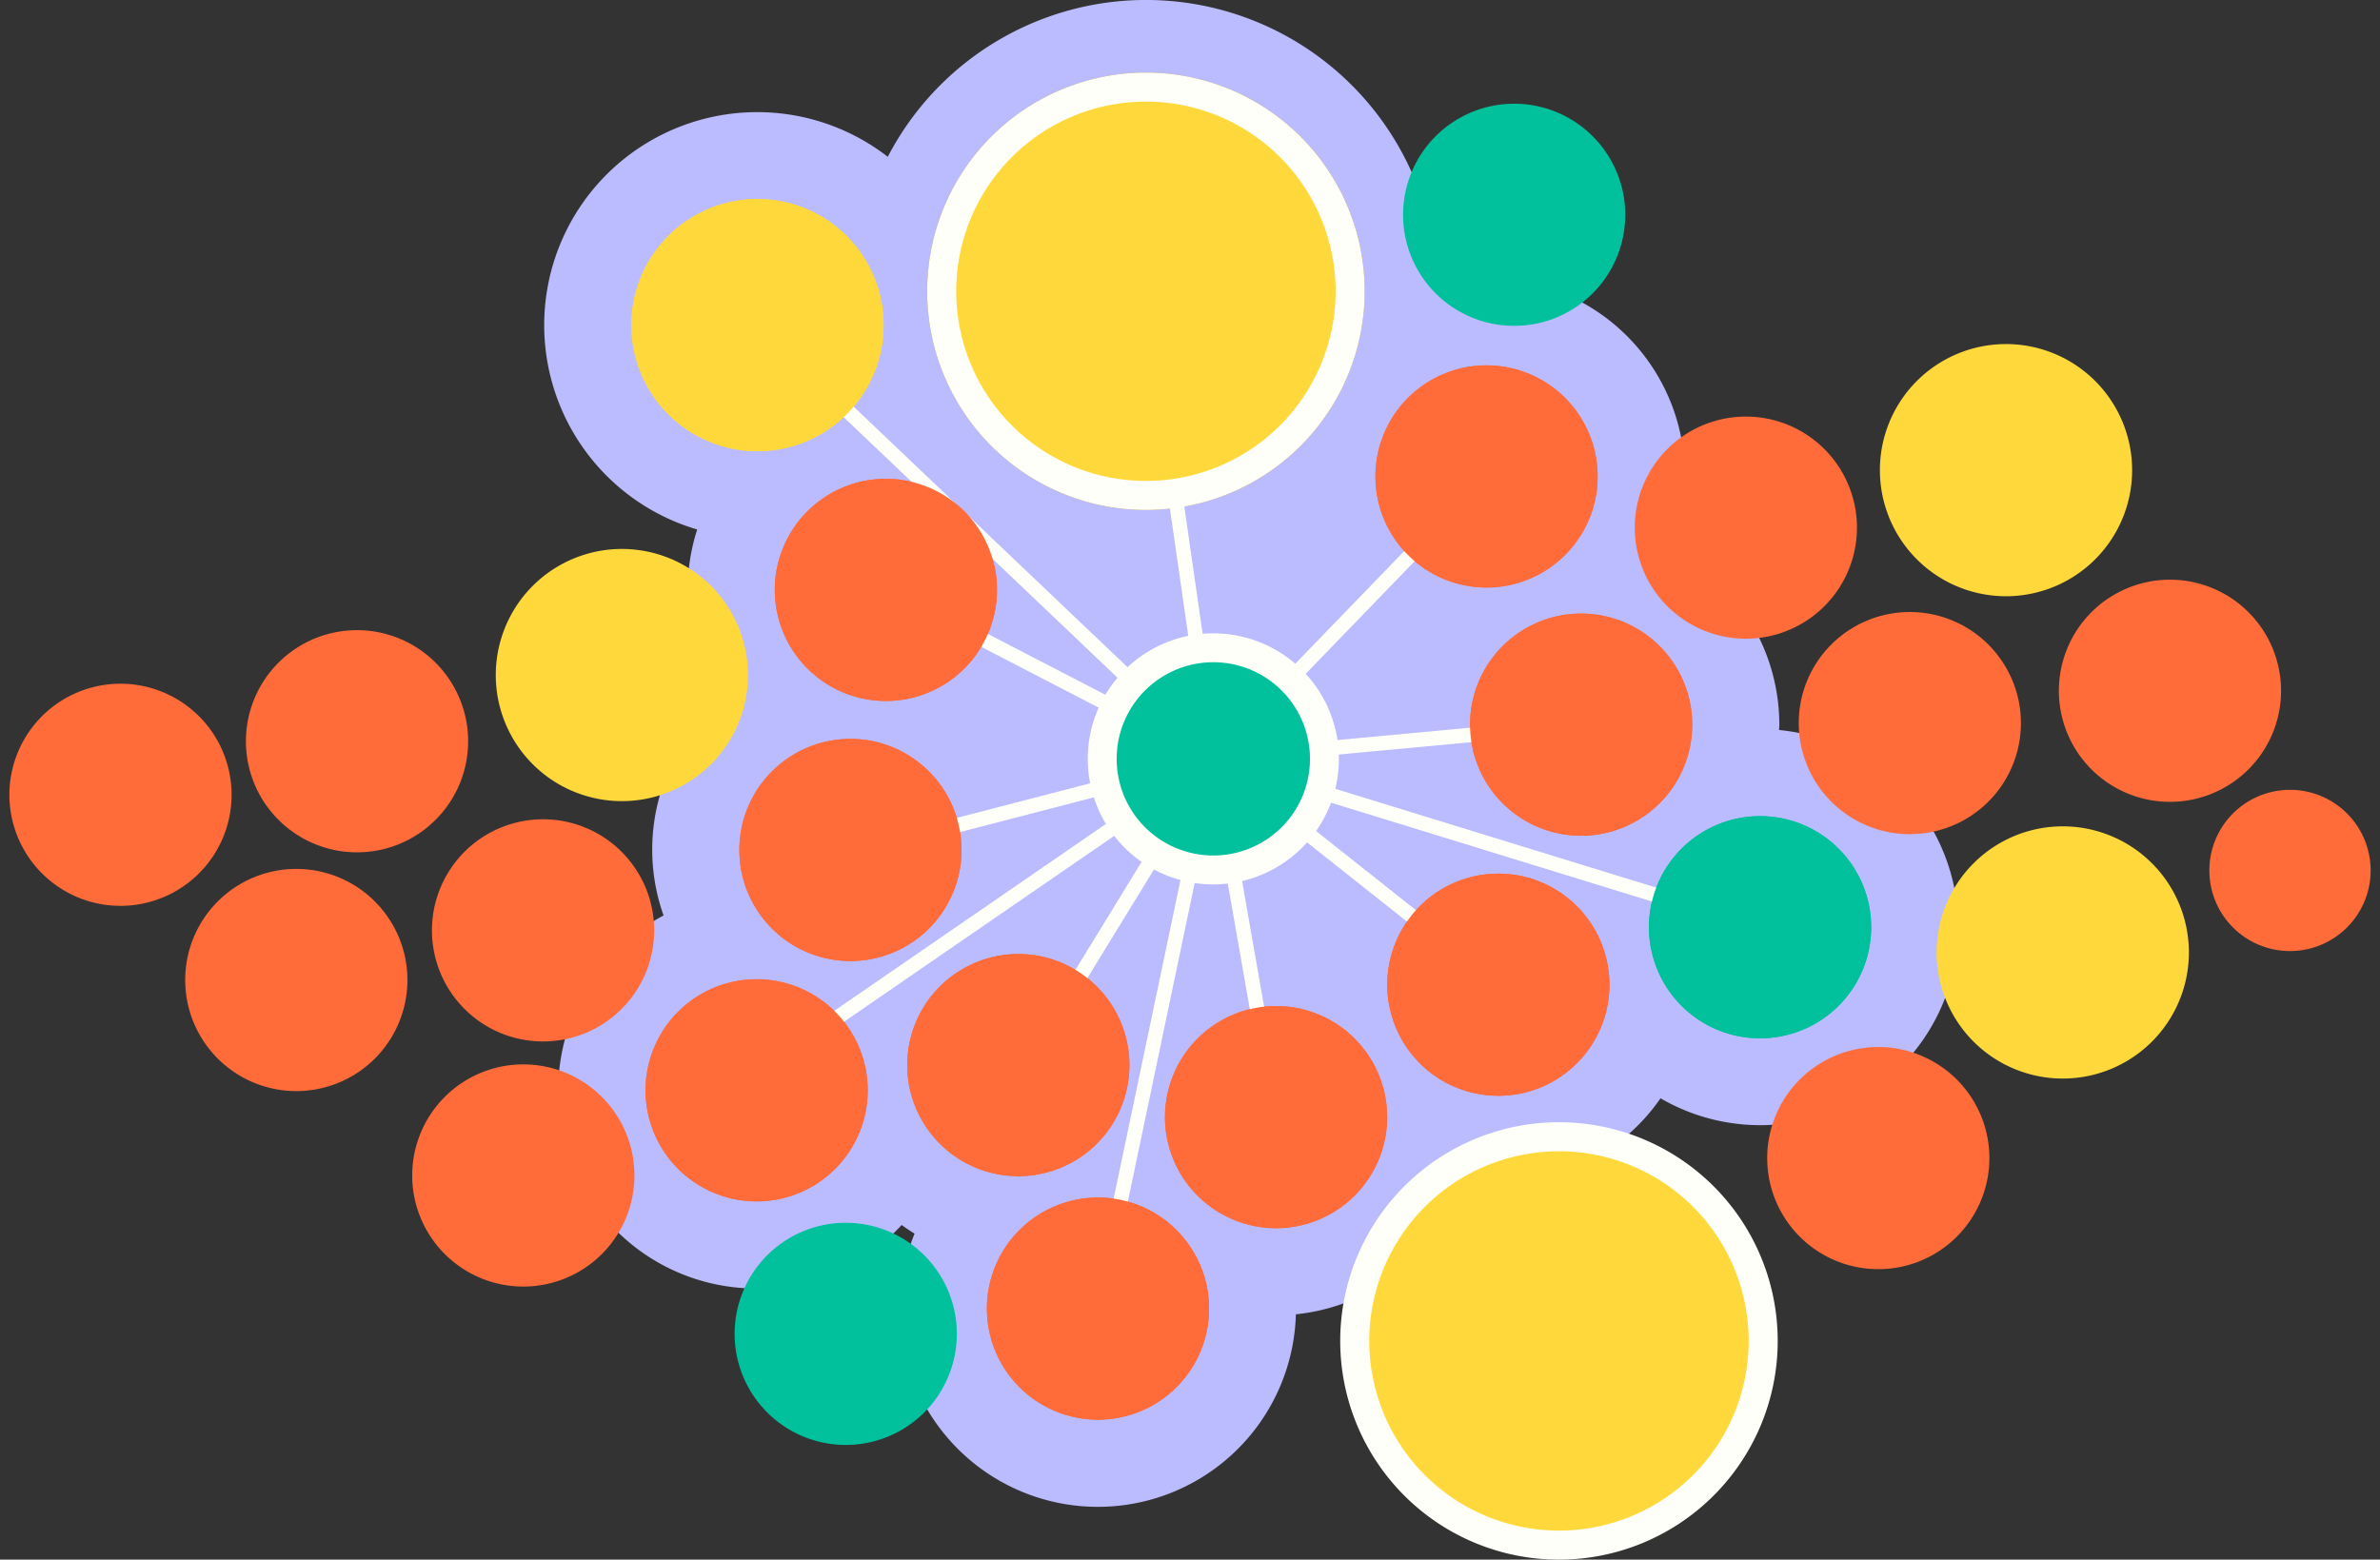 <svg id="Layer_1" data-name="Layer 1" xmlns="http://www.w3.org/2000/svg" xmlns:xlink="http://www.w3.org/1999/xlink" viewBox="0 0 128.842 84.449">
  <rect x="0" y="0" width="128.842" height="84.449" fill="#333333" stroke="none"/>
  <g id="trasformareColore">
    <g>
      <g>
        <path d="M96.31,39.527c.002-.097.015-.19.015-.288a10.732,10.732,0,0,0-5.863-9.549,10.69,10.69,0,0,0-12.673-14.268,15.753,15.753,0,0,0-29.729-6.932,11.533,11.533,0,1,0-10.317,20.18,10.685,10.685,0,0,0,1.3,9.235,10.648,10.648,0,0,0-3.12,11.665,10.723,10.723,0,1,0,12.889,16.759c.227.165.46.322.699.469a10.724,10.724,0,1,0,20.642,4.367,10.748,10.748,0,0,0,9.1-7.287,10.62,10.62,0,0,0,10.64-4.409,10.723,10.723,0,1,0,6.417-19.942" fill="#bbf"/>
        <path d="M73.091,15.771a11.056,11.056,0,1,1-11.056-11.056,11.057,11.057,0,0,1,11.056,11.056" fill="#ffd93b"/>
        <path d="M73.091,15.771a11.056,11.056,0,1,1-11.056-11.056A11.057,11.057,0,0,1,73.091,15.771Z" fill="none" stroke="#b28f1e" stroke-miterlimit="10" stroke-width="1.572"/>
        <path d="M47.833,17.605a6.827,6.827,0,1,1-6.827-6.827,6.827,6.827,0,0,1,6.827,6.827" fill="#ffd93b"/>
        <path d="M86.489,25.798a6.015,6.015,0,1,1-6.015-6.015,6.016,6.016,0,0,1,6.015,6.015" fill="#ff6c39"/>
        <path d="M91.609,39.239a6.014,6.014,0,1,1-6.015-6.015,6.014,6.014,0,0,1,6.015,6.015" fill="#ff6c39"/>
        <path d="M87.128,53.321a6.014,6.014,0,1,1-6.015-6.016,6.015,6.015,0,0,1,6.015,6.016" fill="#ff6c39"/>
        <path d="M75.095,60.489a6.014,6.014,0,1,1-6.015-6.015,6.015,6.015,0,0,1,6.015,6.015" fill="#ff6c39"/>
        <path d="M65.454,70.858a6.014,6.014,0,1,1-6.015-6.015,6.015,6.015,0,0,1,6.015,6.015" fill="#ff6c39"/>
        <path d="M61.142,57.673a6.014,6.014,0,1,1-6.015-6.015,6.015,6.015,0,0,1,6.015,6.015" fill="#ff6c39"/>
        <path d="M46.975,59.039a6.014,6.014,0,1,1-6.015-6.016,6.015,6.015,0,0,1,6.015,6.016" fill="#ff6c39"/>
        <path d="M52.053,46.024a6.014,6.014,0,1,1-6.015-6.015,6.016,6.016,0,0,1,6.015,6.015" fill="#ff6c39"/>
        <path d="M53.973,31.942a6.014,6.014,0,1,1-6.015-6.015,6.015,6.015,0,0,1,6.015,6.015" fill="#ff6c39"/>
        <path d="M101.297,50.206a6.015,6.015,0,1,1-6.015-6.015,6.016,6.016,0,0,1,6.015,6.015" fill="#00c19c"/>
        <line x1="48.016" y1="31.937" x2="65.683" y2="41.09" fill="none" stroke="#fffffa" stroke-miterlimit="10" stroke-width="0.786"/>
        <line x1="41.005" y1="17.605" x2="65.683" y2="41.089" fill="none" stroke="#fffffa" stroke-miterlimit="10" stroke-width="0.786"/>
        <line x1="46.445" y1="46.081" x2="65.683" y2="41.09" fill="none" stroke="#fffffa" stroke-miterlimit="10" stroke-width="0.786"/>
        <line x1="40.158" y1="58.655" x2="65.683" y2="41.09" fill="none" stroke="#fffffa" stroke-miterlimit="10" stroke-width="0.786"/>
        <line x1="55.875" y1="57.084" x2="65.684" y2="41.09" fill="none" stroke="#fffffa" stroke-miterlimit="10" stroke-width="0.786"/>
        <line x1="69.081" y1="60.489" x2="65.684" y2="41.09" fill="none" stroke="#fffffa" stroke-miterlimit="10" stroke-width="0.786"/>
        <line x1="81.114" y1="53.321" x2="65.683" y2="41.09" fill="none" stroke="#fffffa" stroke-miterlimit="10" stroke-width="0.786"/>
        <line x1="95.283" y1="50.206" x2="65.683" y2="41.09" fill="none" stroke="#fffffa" stroke-miterlimit="10" stroke-width="0.786"/>
        <line x1="85.594" y1="39.239" x2="65.683" y2="41.09" fill="none" stroke="#fffffa" stroke-miterlimit="10" stroke-width="0.786"/>
        <line x1="80.474" y1="25.798" x2="65.683" y2="41.09" fill="none" stroke="#fffffa" stroke-miterlimit="10" stroke-width="0.786"/>
        <line x1="62.036" y1="15.771" x2="65.683" y2="41.09" fill="none" stroke="#fffffa" stroke-miterlimit="10" stroke-width="0.786"/>
        <line x1="59.439" y1="70.858" x2="65.683" y2="41.089" fill="none" stroke="#fffffa" stroke-miterlimit="10" stroke-width="0.786"/>
        <path d="M40.493,36.551a6.827,6.827,0,1,1-6.827-6.827,6.828,6.828,0,0,1,6.827,6.827" fill="#ffd93b"/>
        <path d="M91.609,39.239a6.014,6.014,0,1,1-6.015-6.015,6.014,6.014,0,0,1,6.015,6.015" fill="#ff6c39"/>
        <path d="M87.128,53.321a6.014,6.014,0,1,1-6.015-6.016,6.015,6.015,0,0,1,6.015,6.016" fill="#ff6c39"/>
        <path d="M75.095,60.489a6.014,6.014,0,1,1-6.015-6.015,6.015,6.015,0,0,1,6.015,6.015" fill="#ff6c39"/>
        <path d="M35.414,50.377a6.015,6.015,0,1,1-6.015-6.016,6.016,6.016,0,0,1,6.015,6.016" fill="#ff6c39"/>
        <path d="M109.403,39.154a6.014,6.014,0,1,1-6.015-6.015,6.016,6.016,0,0,1,6.015,6.015" fill="#ff6c39"/>
        <path d="M61.142,57.673a6.014,6.014,0,1,1-6.015-6.015,6.015,6.015,0,0,1,6.015,6.015" fill="#ff6c39"/>
        <path d="M46.975,59.039a6.014,6.014,0,1,1-6.015-6.016,6.015,6.015,0,0,1,6.015,6.016" fill="#ff6c39"/>
        <path d="M52.053,46.024a6.014,6.014,0,1,1-6.015-6.015,6.016,6.016,0,0,1,6.015,6.015" fill="#ff6c39"/>
        <path d="M53.973,31.942a6.014,6.014,0,1,1-6.015-6.015,6.015,6.015,0,0,1,6.015,6.015" fill="#ff6c39"/>
        <path d="M101.297,50.206a6.015,6.015,0,1,1-6.015-6.015,6.016,6.016,0,0,1,6.015,6.015" fill="#00c19c"/>
        <path d="M73.091,15.771a11.056,11.056,0,1,1-11.056-11.056,11.057,11.057,0,0,1,11.056,11.056" fill="#ffd93b"/>
        <path d="M73.091,15.771a11.056,11.056,0,1,1-11.056-11.056A11.057,11.057,0,0,1,73.091,15.771Z" fill="none" stroke="#fffffa" stroke-miterlimit="10" stroke-width="1.572"/>
        <path d="M95.451,72.607a11.056,11.056,0,1,1-11.056-11.056,11.055,11.055,0,0,1,11.056,11.056" fill="#ffd93b"/>
        <path d="M95.451,72.607a11.056,11.056,0,1,1-11.056-11.056A11.055,11.055,0,0,1,95.451,72.607Z" fill="none" stroke="#fffffa" stroke-miterlimit="10" stroke-width="1.572"/>
        <path d="M47.833,17.605a6.827,6.827,0,1,1-6.827-6.827,6.827,6.827,0,0,1,6.827,6.827" fill="#ffd93b"/>
        <path d="M118.496,51.571a6.828,6.828,0,1,1-6.828-6.827,6.827,6.827,0,0,1,6.828,6.827" fill="#ffd93b"/>
        <path d="M115.423,25.457a6.827,6.827,0,1,1-6.828-6.827,6.827,6.827,0,0,1,6.828,6.827" fill="#ffd93b"/>
        <path d="M86.489,25.798a6.015,6.015,0,1,1-6.015-6.015,6.016,6.016,0,0,1,6.015,6.015" fill="#ff6c39"/>
        <path d="M100.527,28.572a6.014,6.014,0,1,1-6.015-6.016,6.015,6.015,0,0,1,6.015,6.016" fill="#ff6c39"/>
        <path d="M65.454,70.858a6.014,6.014,0,1,1-6.015-6.015,6.015,6.015,0,0,1,6.015,6.015" fill="#ff6c39"/>
        <path d="M25.343,40.136a6.015,6.015,0,1,1-6.015-6.015,6.016,6.016,0,0,1,6.015,6.015" fill="#ff6c39"/>
        <path d="M123.486,37.404a6.014,6.014,0,1,1-6.015-6.015,6.015,6.015,0,0,1,6.015,6.015" fill="#ff6c39"/>
        <path d="M128.335,47.133a4.365,4.365,0,1,1-4.365-4.366,4.365,4.365,0,0,1,4.365,4.366" fill="#ff6c39"/>
        <path d="M12.537,43.036a6.014,6.014,0,1,1-6.015-6.015,6.015,6.015,0,0,1,6.015,6.015" fill="#ff6c39"/>
        <path d="M107.696,62.708a6.014,6.014,0,1,1-6.015-6.015,6.015,6.015,0,0,1,6.015,6.015" fill="#ff6c39"/>
        <path d="M34.345,63.648a6.015,6.015,0,1,1-6.016-6.015,6.016,6.016,0,0,1,6.016,6.015" fill="#ff6c39"/>
        <path d="M22.056,53.064a6.015,6.015,0,1,1-6.016-6.015,6.016,6.016,0,0,1,6.016,6.015" fill="#ff6c39"/>
        <path d="M87.984,11.632a6.014,6.014,0,1,1-6.015-6.016,6.016,6.016,0,0,1,6.015,6.016" fill="#00c19c"/>
        <path d="M51.799,72.224a6.015,6.015,0,1,1-6.016-6.015,6.016,6.016,0,0,1,6.016,6.015" fill="#00c19c"/>
        <path d="M71.699,41.09a6.015,6.015,0,1,1-6.016-6.015,6.015,6.015,0,0,1,6.016,6.015" fill="#00c19c"/>
        <path d="M71.699,41.09a6.015,6.015,0,1,1-6.016-6.015A6.015,6.015,0,0,1,71.699,41.09Z" fill="none" stroke="#fffffa" stroke-miterlimit="10" stroke-width="1.565"/>
      </g>
    </g>
  </g>
</svg>
